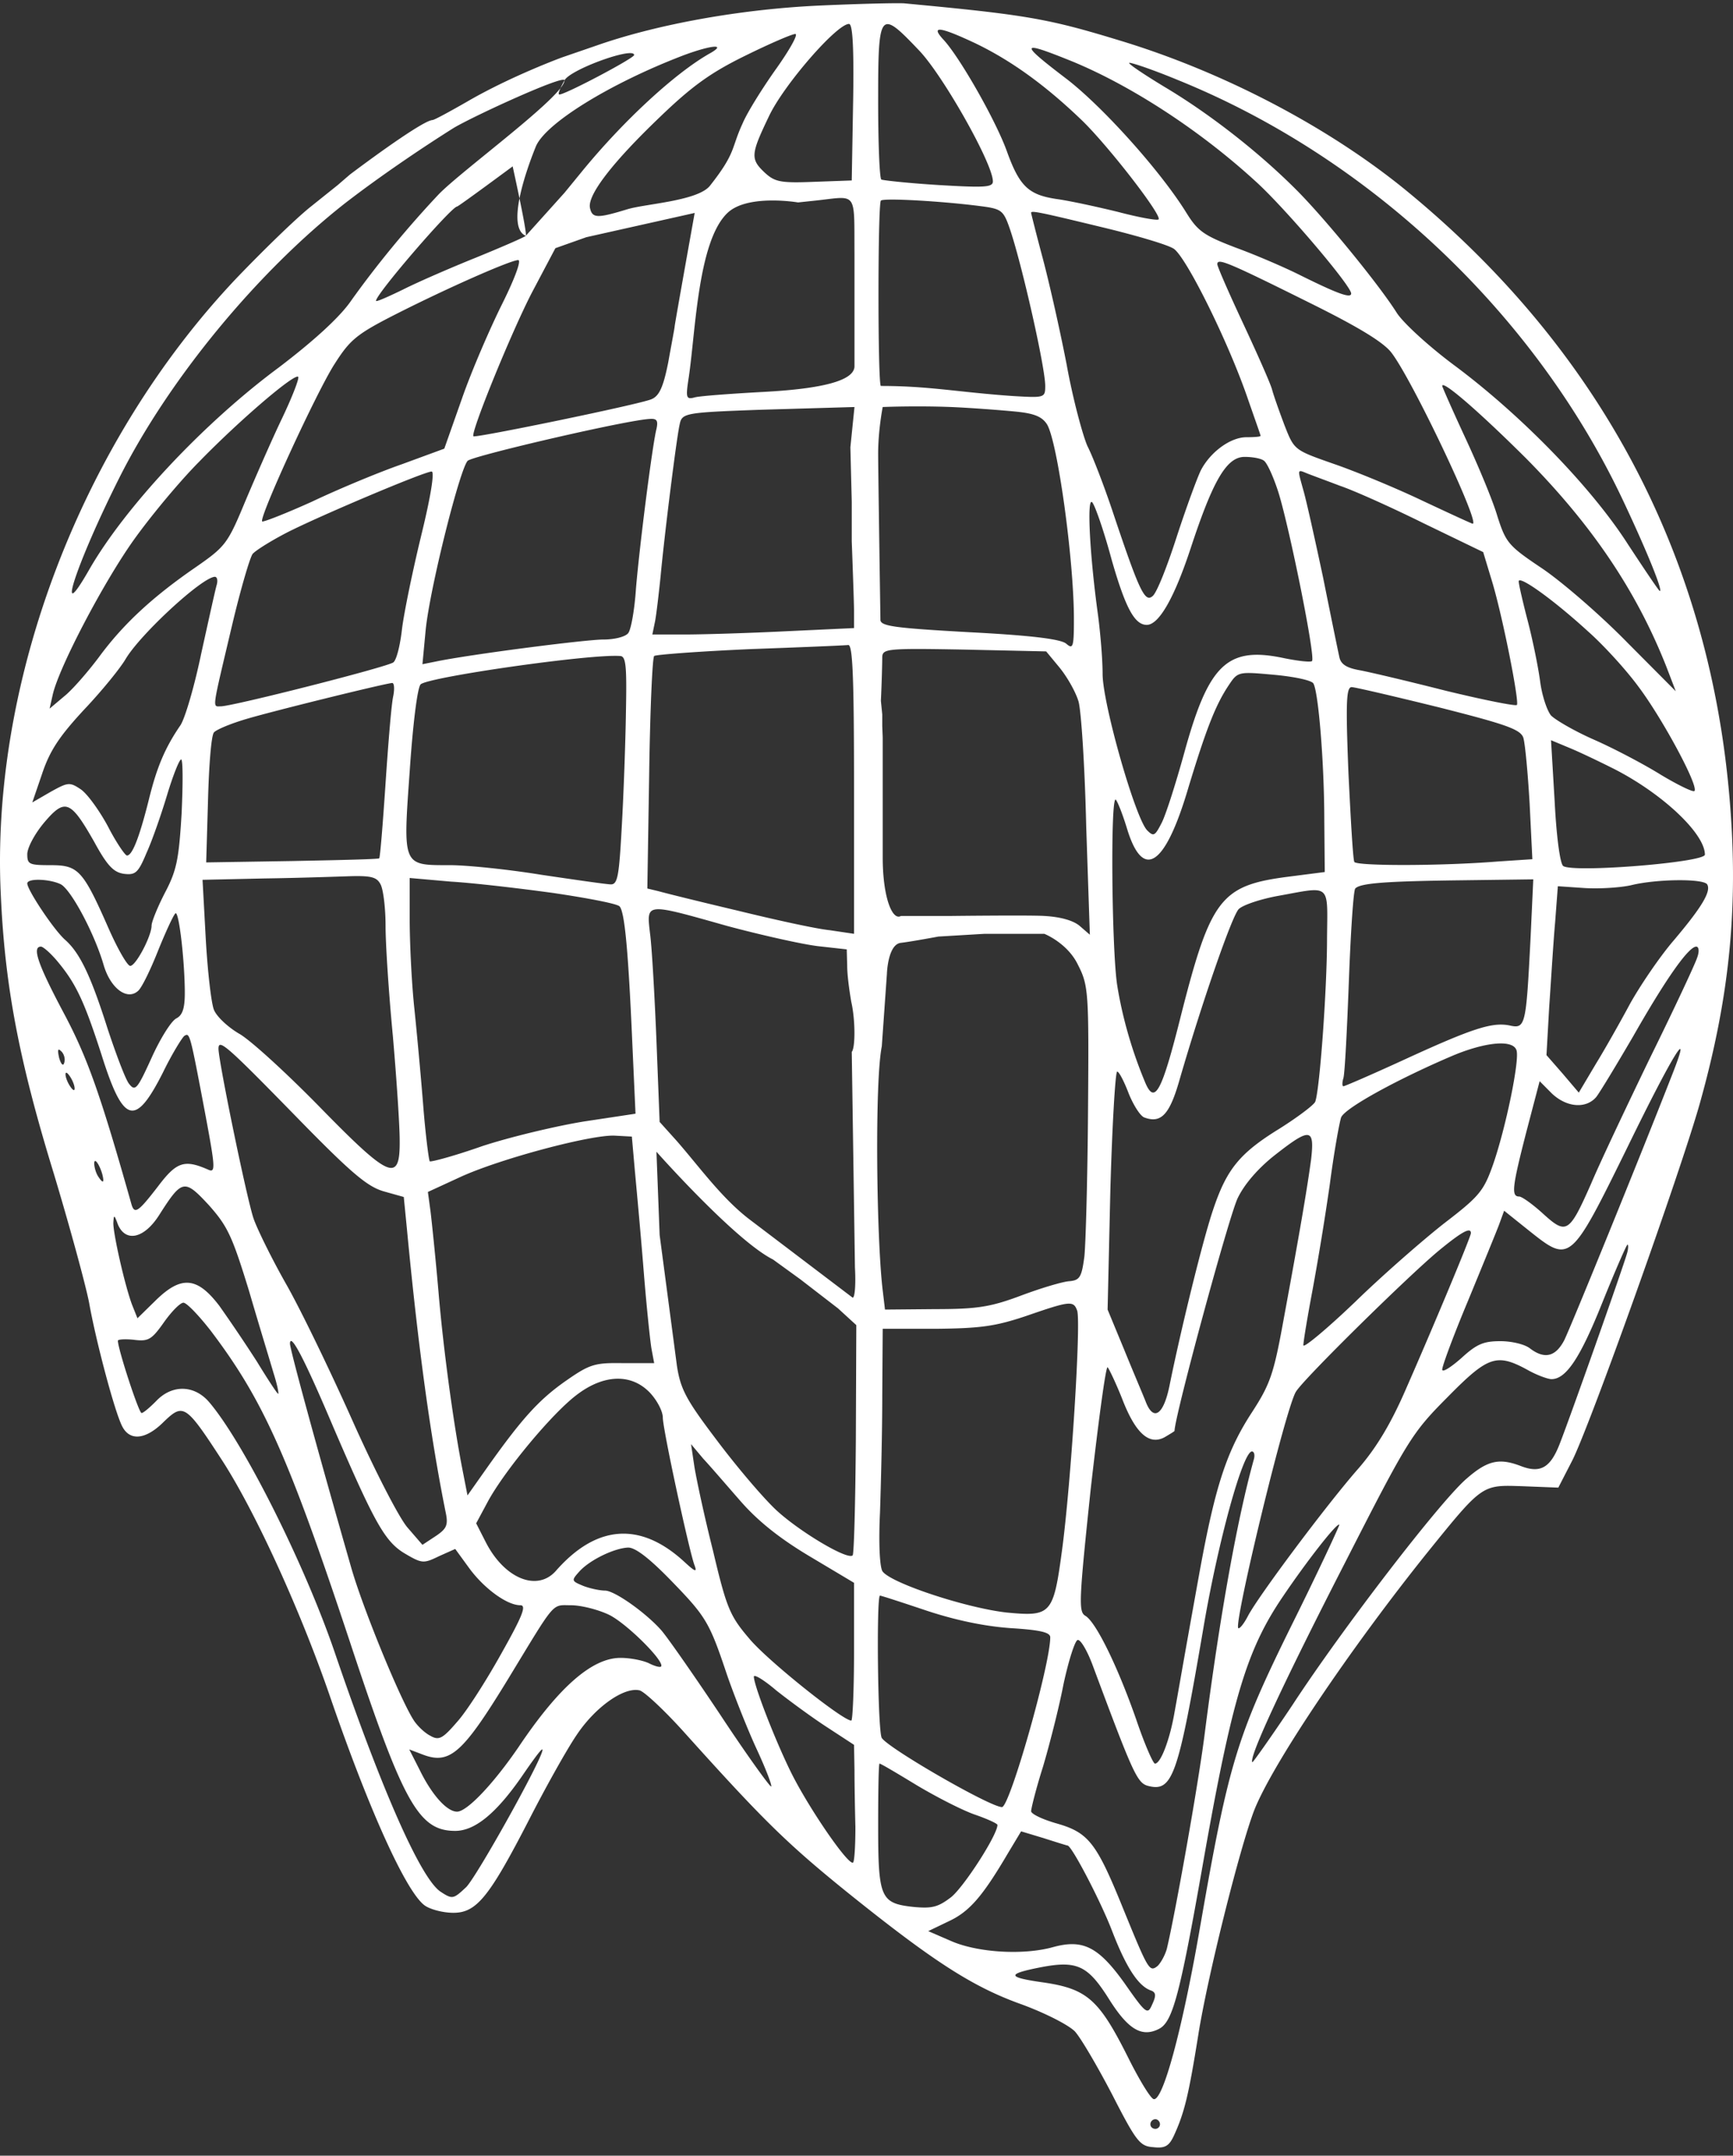 <svg xmlns="http://www.w3.org/2000/svg" fill="none" viewBox="0 0 152 189"><rect x="0" y="0" width="152" height="189" fill="#333333" stroke="none"/><path fill="#fff" d="M71.751.493c-6.748.321-14.015 1.605-19.406 3.491l-3.034 1.044s-4.542 1.661-8.425 3.932c-1.478.843-2.796 1.565-2.955 1.565-.72.04-4.384 2.631-7.238 4.777l-1.068.921-2.356 1.886c-1.317 1.043-4.192 3.852-6.468 6.22C7.184 38.655-.881 59.722.077 78.582c.36 7.905 1.597 14.406 4.632 24.277 1.437 4.775 2.835 9.912 3.114 11.396.6 3.371 2.276 9.671 2.915 10.835.679 1.284 2.077 1.123 3.634-.442 1.717-1.645 1.916-1.525 5.15 3.451 2.916 4.535 6.909 13.242 9.584 21.108 3.394 9.791 6.549 16.693 8.146 17.856.519.362 1.637.642 2.515.642 2.037 0 3.155-1.404 6.629-8.146 1.437-2.808 3.314-6.179 4.193-7.463 1.637-2.448 4.152-4.214 5.51-3.893.44.121 2.276 1.846 4.033 3.812 6.788 7.544 8.864 9.591 14.175 13.885 7.587 6.099 11.02 8.306 15.293 9.831 2.077.762 4.113 1.806 4.672 2.368.52.561 1.997 3.089 3.274 5.537 2.117 4.133 2.436 4.535 3.594 4.615 1.038.12 1.398-.08 1.837-1.043.918-2.007 1.278-3.532 2.116-8.748.799-5.097 3.634-16.413 4.912-19.743 1.597-4.053 8.385-14.125 15.213-22.632 4.871-6.019 4.752-5.899 8.385-5.779l3.075.121 1.198-2.328c1.517-2.929 9.543-25.401 11.22-31.38 2.675-9.55 3.434-17.616 2.556-27.246-1.917-21.188-11.62-39.165-28.51-52.929-6.789-5.497-15.933-10.273-24.957-13.001C91.876 1.617 90 1.296 79.298.293c-.678-.04-4.073.04-7.547.2zm3.075 8.467l-.12 6.862-3.314.12c-2.955.12-3.434 0-4.312-.802-1.278-1.204-1.238-1.605.359-4.936 1.278-2.729 5.95-8.106 7.028-8.106.32 0 .439 2.047.36 6.862zm5.75-4.575c2.076 2.127 6.509 9.952 6.509 11.517 0 .522-.72.562-4.752.321-2.596-.16-4.832-.401-5.031-.481-.16-.12-.28-3.21-.28-6.902 0-7.905.12-8.066 3.554-4.455zm5.031-.561c3.155 1.525 6.19 3.732 9.384 6.821 2.396 2.368 6.948 8.267 6.628 8.588-.12.12-1.677-.16-3.514-.642-1.797-.442-4.192-.963-5.31-1.124-2.556-.361-3.355-1.083-4.472-4.173-.959-2.689-4.113-8.226-5.55-9.791-1.199-1.284-.4-1.204 2.834.32zM68.077 6.03c-1.197 1.685-2.555 3.852-2.954 4.815-1.01 2.183-.54 2.505-2.835 5.417-1.038 1.365-5.71 1.605-7.267 2.087-2.636.802-3.075.802-3.275-.12-.24-1.124 1.997-4.013 6.11-7.946 2.875-2.769 4.512-3.932 7.547-5.417 2.116-1.043 4.072-1.886 4.352-1.886.28 0-.48 1.364-1.677 3.05zm-5.789-1.365c-3.075 1.726-7.667 5.98-11.3 10.434l-1.478 1.805-3.394 3.772c-1.717-.722 0-5.658.879-7.825.838-2.046 6.588-5.577 13.017-8.025 2.396-.883 3.753-1.003 2.276-.16zm31.864.763c5.111 2.127 11.061 5.979 15.932 10.433 2.476 2.207 8.426 9.19 8.426 9.871 0 .442-1.078.08-4.473-1.605-1.357-.682-3.873-1.765-5.63-2.407-2.835-1.084-3.354-1.445-4.392-3.13-2.276-3.652-7.267-9.19-10.422-11.637-4.272-3.25-4.192-3.451.56-1.525zM55.62 4.827c0 .28-6.39 3.652-6.589 3.45-.12-.12.24-.791.48-1.233.518-.963 6.109-2.98 6.109-2.217zm47.636 2.167c16.891 6.822 31.465 20.585 39.172 37.038 2.076 4.414 3.434 7.785 3.154 7.785-.08 0-1.317-1.846-2.795-4.093-3.154-4.936-9.304-11.276-15.173-15.65-2.276-1.686-4.552-3.772-5.111-4.655-1.518-2.408-6.07-7.986-8.585-10.554-3.354-3.41-7.827-6.902-11.82-9.27-1.916-1.163-3.274-2.086-3.034-2.086.28 0 2.156.642 4.192 1.485zm-53.746.05c0 1.364-9.064 7.935-11.06 10.022-2.756 2.93-5.47 6.22-7.747 9.43-1.038 1.445-3.314 3.491-6.269 5.738-6.668 4.936-13.536 12.32-16.65 17.777-3.035 5.297-1.039-.723 2.675-8.106 4.312-8.587 12.059-18.017 19.845-24.117 3.01-2.32 6.64-4.783 9.503-6.58 1.837-1.084 9.703-4.686 9.703-4.164zm25.436 15.279v9.831c-.08 1.204-2.715 1.926-7.986 2.207-2.915.16-5.63.361-6.03.481-.758.201-.798.04-.519-1.765.6-4.039.797-11.93 3.394-14.406 1.763-1.68 6.19-.923 6.19-.923l1.517-.16c3.753-.402 3.394-.923 3.434 4.735zm11.02-4.254c1.877.24 2.037.361 2.596 1.966 1.038 3.01 3.115 12.159 3.115 13.804 0 1.044-.08 1.044-2.835.883-4.857-.338-7.303-.883-11.58-.883-.28 0-.28-15.97 0-16.252.24-.24 5.27.04 8.705.482zm-41.001-3.482s1.311 5.93 1.151 6.09c-.2.16-2.156 1.004-4.312 1.886-2.196.883-5.071 2.127-6.429 2.81-1.318.641-2.396 1.123-2.396 1.002 0-.601 6.589-8.226 7.108-8.266.12 0 4.877-3.522 4.877-3.522zm51.503 5.288c3.035.722 5.91 1.565 6.469 1.926 1.078.682 4.792 8.146 6.509 13.162.598 1.725 1.118 3.17 1.118 3.25 0 .08-.559.12-1.238.12-1.398 0-3.155 1.285-3.993 2.89-.32.642-1.278 3.25-2.117 5.818-.838 2.609-1.756 4.936-2.116 5.217-.679.602-1.158-.401-3.434-7.183-.798-2.408-1.837-5.096-2.276-5.939-.4-.883-1.278-4.093-1.837-7.183-.599-3.09-1.557-7.303-2.116-9.39-.559-2.086-.998-3.852-.998-3.892-.04-.24.719-.08 6.03 1.204zM60.93 18.67s-1.757 9.791-1.757 9.952c0 .12-.279 1.565-.559 3.13-.439 2.207-.798 2.97-1.477 3.25-.998.441-15.413 3.41-15.613 3.25-.28-.28 3.355-9.189 5.151-12.64l2.037-3.852 2.715-.963 9.503-2.127zm-16.89 7.985c-1.078 2.167-2.675 5.859-3.514 8.267l-1.557 4.414-3.714 1.364c-2.076.722-5.63 2.207-7.906 3.29-2.316 1.044-4.272 1.806-4.352 1.726-.32-.28 4.791-11.396 6.349-13.804 1.357-2.127 1.916-2.608 5.39-4.374 4.592-2.327 9.983-4.695 10.702-4.735.319-.04-.24 1.525-1.398 3.852zm70.636-.2c4.473 2.207 6.709 3.571 7.387 4.494 1.837 2.408 7.787 14.968 7.108 14.968-.08 0-2.076-.923-4.472-2.047-2.356-1.123-5.87-2.568-7.747-3.21-3.434-1.204-3.434-1.204-4.272-3.33-.439-1.164-.958-2.609-1.118-3.21-.16-.563-1.318-3.17-2.556-5.82-1.238-2.648-2.236-4.935-2.236-5.136 0-.561.879-.2 7.906 3.29zM24.714 36.728c-.919 1.927-2.356 5.217-3.235 7.304-1.517 3.651-1.717 3.892-4.312 5.698-3.793 2.608-6.389 5.016-8.505 7.905-.998 1.324-2.356 2.89-3.075 3.451L4.35 62.129l.28-1.244c.559-2.407 4.392-9.71 7.028-13.442 1.477-2.087 4.072-5.217 5.83-6.983 3.513-3.611 8.345-7.744 8.664-7.423.12.12-.519 1.765-1.437 3.691zm109.169 3.492c5.75 5.818 9.663 11.596 12.298 18.298l.799 2.087-4.273-4.294c-2.356-2.408-5.71-5.297-7.427-6.46-2.994-2.007-3.194-2.248-3.953-4.615-.399-1.365-1.677-4.414-2.795-6.822-1.118-2.408-2.036-4.495-2.036-4.575 0-.561 3.314 2.328 7.387 6.38zm-44.802-4.134c1.637.16 2.316.442 2.755 1.124.919 1.525 2.356 11.838 2.356 17.094 0 2.448-.08 2.649-.679 2.127-.479-.401-3.074-.722-8.505-1.003-6.468-.361-7.786-.522-7.786-1.084 0 0-.2-13.121-.2-14.566 0-2.087.4-4.093.4-4.093s2.874-.12 5.99 0c1.876.08 4.431.281 5.67.401zm-14.495 3.13l.12 4.776v3.45s.2 5.297.2 6.1v1.525l-5.99.28c-3.274.161-7.267.282-8.824.282h-2.875l.24-1.164c.12-.642.319-2.368.479-3.893.32-3.49 1.397-12.158 1.677-13.362.2-1.003.479-1.043 7.107-1.284l8.226-.24-.36 3.53zm-17.01-1.605c-.36 1.445-1.477 10.193-1.797 14.005-.12 1.846-.439 3.611-.678 3.892-.24.321-1.198.562-2.157.562-1.597 0-11.819 1.324-14.694 1.926l-1.198.24.28-2.968c.36-3.692 3.074-14.447 3.713-14.888.879-.522 14.016-3.571 15.972-3.652.6-.04.719.161.56.883zm53.267 2.77c.28.16.879 1.484 1.318 2.888.998 3.29 3.234 14.366 2.915 14.687-.12.12-1.198 0-2.396-.24-5.031-1.084-6.668.48-8.825 8.346-.758 2.728-1.637 5.497-1.996 6.14-.559 1.083-.679 1.163-1.238.601-1.038-1.043-3.913-11.115-3.913-13.723 0-1.325-.2-3.612-.4-5.137-.718-5.176-.998-10.353-.519-9.911.24.24 1.039 2.528 1.717 5.056 1.198 4.173 1.997 5.698 3.075 5.698s2.436-2.408 3.873-6.782c1.957-5.939 3.155-7.985 4.752-7.945.599 0 1.358.12 1.637.321zM36.933 47c-.76 3.13-1.518 6.822-1.678 8.186-.16 1.405-.479 2.689-.758 2.89-.52.4-14.096 3.852-15.134 3.852-.759 0-.799.481 1.038-7.304.719-3.01 1.518-5.738 1.757-6.059.28-.32 1.637-1.164 3.035-1.886 2.835-1.444 11.939-5.297 12.658-5.337.28-.04-.04 2.087-.919 5.658zm80.578-4.414c1.198.401 4.513 1.886 7.348 3.29l5.23 2.529.679 2.247c.959 3.01 2.516 10.915 2.276 11.155-.12.12-2.915-.441-6.229-1.244-3.314-.842-6.708-1.645-7.587-1.805-1.118-.201-1.637-.522-1.757-1.164-.119-.522-.758-3.652-1.437-7.023-.719-3.37-1.477-6.781-1.717-7.584-.519-1.886-.559-1.846.319-1.484.4.16 1.717.642 2.875 1.083zm-98.507 8.708c-.12.401-.719 3.13-1.358 6.019-.599 2.89-1.437 5.738-1.837 6.3-1.317 1.926-2.036 3.611-2.715 6.34-.838 3.371-1.477 5.056-1.957 5.056-.16 0-.958-1.163-1.677-2.568-.758-1.404-1.836-2.889-2.395-3.25-.959-.642-1.118-.602-2.636.24l-1.597.924.879-2.569c.678-2.006 1.517-3.25 3.673-5.577 1.557-1.646 3.194-3.652 3.674-4.495 1.357-2.207 6.668-7.102 7.786-7.143.2 0 .28.322.16.723zm120.269 4.053c1.318 1.163 3.315 3.33 4.433 4.855 2.116 2.81 5.31 8.748 4.911 9.15-.12.12-1.437-.522-2.915-1.405-1.477-.923-4.073-2.287-5.79-3.05-1.757-.762-3.474-1.765-3.873-2.167-.359-.441-.799-1.765-.958-3.01-.16-1.203-.639-3.57-1.078-5.256-.44-1.686-.799-3.25-.799-3.491 0-.562 2.995 1.565 6.069 4.374zM74.906 69.152v12.72l-2.156-.32c-1.198-.121-4.832-.924-8.106-1.726-3.234-.763-6.31-1.525-6.868-1.686l-.998-.24.16-10.032c.08-5.538.279-10.193.439-10.353.12-.12 3.913-.402 8.385-.602 4.432-.16 8.345-.321 8.625-.361.4-.08.519 2.688.519 12.6zm18.048-10.594c.68.843 1.398 2.127 1.638 2.93.24.802.558 5.737.678 10.954l.32 9.51-.879-.762c-.559-.481-1.677-.803-3.114-.883-1.238-.08-8.1 0-8.1 0H79.02c-.759.442-1.598-1.645-1.598-5.136V64.65l-.04-1v-1.016l-.12-1.188c.08-1.685.12-3.41.12-3.852.04-.722.48-.762 7.188-.642l7.188.16 1.197 1.445zM54.901 62.37c-.04 2.689-.2 7.183-.36 9.992-.239 4.414-.359 5.176-.958 5.176-.36 0-3.114-.4-6.11-.842-2.954-.482-6.548-.843-7.985-.843-4.193 0-4.153.16-3.554-8.226.28-4.173.679-7.344.959-7.624.638-.642 14.933-2.689 17.489-2.488.519 0 .599.842.519 4.855zm60.294-2.448c.44.723.959 6.942.959 12.119l.04 4.414-3.434.441c-5.67.763-6.589 1.967-9.144 11.998-1.757 7.023-2.356 8.066-3.235 5.86-1.118-2.69-1.956-5.619-2.395-8.388-.48-3.13-.6-16.693-.12-16.251.16.16.599 1.284.958 2.448 1.398 4.694 3.354 3.45 5.391-3.451 1.557-5.137 2.395-7.304 3.553-9.03.799-1.203.839-1.203 3.954-.922 1.756.16 3.314.481 3.473.762zm-80.698 1.084c-.16.642-.44 4.093-.68 7.664-.239 3.572-.478 6.541-.558 6.581-.04.08-3.474.16-7.627.24l-7.547.121.16-5.457c.08-3.01.28-5.658.52-5.939.199-.24 1.437-.762 2.794-1.164 2.117-.642 11.86-3.05 12.818-3.17.2-.04.24.482.12 1.124zm91.679 1.003c5.87 1.485 7.148 1.926 7.427 2.648.16.482.4 3.09.559 5.779l.24 4.895-3.035.201c-4.991.401-12.338.401-12.578.04-.12-.2-.319-3.732-.519-7.825-.239-6.06-.2-7.504.28-7.504.279 0 3.713.803 7.626 1.766zm15.413 5.417c4.233 2.167 7.946 5.658 7.946 7.504 0 .682-11.499 1.605-12.418 1.003-.279-.16-.599-2.528-.759-5.658l-.319-5.377 1.637.682c.879.362 2.636 1.204 3.913 1.846zM15.929 71.32c-.24 4.052-.44 5.016-1.477 6.982-.64 1.244-1.158 2.528-1.158 2.849 0 .923-1.398 3.571-1.877 3.531-.24 0-1.078-1.444-1.877-3.25-2.276-5.177-2.675-5.578-5.11-5.578-1.877 0-2.037-.08-2.037-.963 0-.562.639-1.766 1.477-2.769 1.837-2.167 2.316-1.966 4.393 1.686 1.158 2.126 1.717 2.688 2.635 2.808.998.12 1.238-.12 1.957-1.845.479-1.044 1.277-3.331 1.796-5.056.52-1.726 1.079-3.13 1.238-3.13.16 0 .16 2.126.04 4.735zm17.45 6.22c.24.44.439 2.086.439 3.651 0 1.605.28 5.899.639 9.63.32 3.692.599 7.826.599 9.15.04 3.772-.839 3.411-7.068-2.97-2.915-2.97-6.07-5.858-7.028-6.38-.958-.562-1.956-1.485-2.196-2.087-.24-.602-.559-3.41-.719-6.26l-.28-5.136 5.431-.12c2.955-.04 6.39-.16 7.587-.2 1.757-.041 2.276.08 2.596.721zm-28.031 0c.918.521 2.954 4.333 3.753 7.102.599 2.006 2.036 3.09 2.995 2.247.32-.24 1.118-1.886 1.797-3.611.718-1.766 1.397-3.21 1.517-3.21.32 0 .799 4.373.799 6.982 0 1.364-.2 1.966-.759 2.247-.44.24-1.398 1.765-2.156 3.45-1.278 2.81-1.438 2.97-1.997 2.248-.32-.442-1.118-2.568-1.837-4.735-1.477-4.655-2.435-6.701-3.753-7.865-.998-.883-3.314-4.374-3.314-4.936 0-.481 1.996-.401 2.955.08zm43.244.762c2.955.441 5.51.923 5.75 1.163.44.482.759 3.732 1.118 11.999l.28 6.18-4.513.681c-2.475.402-6.508 1.365-8.944 2.167-2.396.843-4.472 1.405-4.592 1.325-.08-.121-.36-2.248-.559-4.735-.2-2.529-.559-6.461-.799-8.748-.24-2.287-.399-5.779-.399-7.745v-3.611l3.634.32c2.036.121 6.11.603 9.024 1.004zm85.65 3.972c-.399 7.745-.439 7.946-1.877 7.625-1.517-.281-3.194.24-9.383 3.09-2.715 1.243-5.031 2.247-5.151 2.247-.12 0-.12-.321 0-.723.12-.4.319-4.253.479-8.547.16-4.294.399-7.905.559-8.066.439-.481 2.755-.642 9.424-.722l6.189-.08-.24 5.176zm15.493-4.735c.359.602-.439 1.967-2.955 4.936-1.238 1.445-2.915 3.933-3.793 5.498-.839 1.565-2.196 3.972-3.035 5.337l-1.477 2.487-1.398-1.645-1.437-1.645.239-4.213c.16-2.328.36-5.658.519-7.424l.24-3.17 2.356.16c1.318.08 3.114-.04 4.033-.24 2.236-.562 6.389-.602 6.708-.08zm-33.342 4.735c0 4.415-.639 13.283-1.038 14.326-.12.28-1.557 1.364-3.154 2.368-3.514 2.166-4.632 3.571-5.83 7.182-.879 2.609-2.795 10.394-3.793 15.329-.52 2.568-1.398 3.17-2.077 1.445-.199-.522-1.078-2.568-1.877-4.535l-1.477-3.571.24-10.433c.16-5.738.439-10.433.599-10.433.16 0 .599.842.998 1.886.4 1.003.998 1.966 1.357 2.126 1.478.562 2.237-.2 3.115-3.29 1.917-6.621 4.592-14.366 5.191-14.968.359-.36 1.917-.882 3.474-1.163 4.672-.843 4.312-1.164 4.272 3.731zM63.805 81.19c2.995.803 6.589 1.605 7.946 1.766l2.516.28.04 1.445c0 .843.2 2.247.36 3.17.359 1.565.359 4.013.04 4.374l.279 18.9c.08 1.445 0 2.649-.2 2.649l-9.128-6.924c-2.395-1.862-4.295-4.515-6.285-6.8l-1.517-1.685-.28-7.143c-.16-3.933-.399-8.146-.559-9.35-.32-2.769-.479-2.728 6.788-.682zm30.747 3.41c.918 1.807.958 2.368.878 12.681-.04 5.939-.2 11.718-.32 12.881-.239 1.806-.399 2.087-1.317 2.167-.599.04-2.476.602-4.193 1.244-2.675 1.003-3.833 1.204-7.547 1.204l-4.432.04-.2-1.685c-.55-4.551-.706-18.312-.08-21.388l.448-6.35s.072-2.61 1.23-2.73c.998-.121 3.289-.551 3.289-.551l4.043-.24h5.246s2.036.802 2.955 2.728zm-89.484-.28c1.597 1.926 2.316 3.45 3.833 8.146 1.917 6.1 2.955 6.38 5.391 1.565.799-1.645 1.677-3.05 1.877-3.21.479-.281.479-.321 1.837 6.862.838 4.494.918 5.136.319 4.895-2.156-.963-2.835-.722-4.472 1.445-1.797 2.327-2.077 2.488-2.356 1.444-2.755-9.75-3.873-12.84-5.95-16.733-2.236-4.213-2.755-5.738-1.956-5.738.2 0 .878.602 1.477 1.324zm143.789-.361c-.16.522-1.997 4.454-4.113 8.748-2.077 4.293-4.432 9.269-5.191 11.075-1.917 4.334-2.156 4.494-4.193 2.648-.918-.842-1.877-1.525-2.116-1.525-.719 0-.599-.882.639-5.698l1.158-4.414 1.078 1.084c1.278 1.204 2.955 1.364 3.873.32.32-.4 1.797-2.848 3.274-5.376 2.835-4.976 4.832-7.825 5.511-7.825.239 0 .279.441.08.963zM26.271 98.204c4.632 4.735 5.99 5.859 7.427 6.26l1.717.482.28 2.849c.958 10.072 2.036 18.057 3.394 24.799.24 1.123.08 1.444-.879 2.086l-1.158.763-1.318-1.525c-.758-.883-2.914-5.096-4.831-9.39-1.917-4.294-4.512-9.671-5.79-11.918-1.278-2.247-2.555-4.855-2.875-5.778-.599-1.766-3.075-13.804-3.075-14.888 0-.923.72-.28 7.108 6.26zm106.733-6.14c.32.803-.958 6.943-2.076 10.113-.799 2.247-1.198 2.728-4.233 5.056-1.797 1.404-5.35 4.494-7.826 6.902-2.516 2.408-4.552 4.093-4.552 3.812 0-.321.359-2.488.799-4.815a250.717 250.717 0 001.517-9.27c.359-2.769.838-5.417.998-5.899.36-.842 5.071-3.41 9.903-5.457 2.835-1.164 5.151-1.364 5.47-.441zM5.627 93.189c-.08.321-.28.12-.44-.441-.159-.722-.119-.883.2-.562.24.24.36.682.24 1.003zm141.033 1.043c-2.835 7.264-8.904 22.151-9.463 23.275-.759 1.444-1.717 1.685-2.995.722-.439-.361-1.597-.642-2.595-.642-1.478 0-2.077.241-3.434 1.485-.959.842-1.677 1.284-1.677 1.003 0-.321.998-3.01 2.276-6.06 1.238-3.009 2.475-6.019 2.715-6.661l.439-1.204 2.156 1.726c3.634 2.889 3.634 2.929 8.665-7.303 4.033-8.267 5.75-10.995 3.913-6.34zM6.546 95.435c0 .241-.16.16-.4-.2-.24-.361-.4-.803-.4-1.044 0-.24.16-.16.4.201.24.361.4.803.4 1.043zM55.7 102.82c.16 1.725.519 5.618.758 8.627.24 3.01.56 6.06.679 6.782l.24 1.284H54.66c-2.475-.04-2.915.08-4.99 1.525-2.357 1.645-3.834 3.25-6.909 7.584l-1.757 2.488-.439-2.247c-.759-3.853-1.677-10.474-2.116-15.73-.24-2.769-.56-5.859-.68-6.862l-.239-1.766 2.875-1.324c3.514-1.605 11.54-3.732 13.537-3.612l1.477.08.28 3.171zm59.296-1.164c-.32 2.328-.839 5.538-2.436 14.165-.838 4.615-1.158 5.538-2.715 7.946-2.236 3.41-3.235 6.46-4.592 13.844-1.597 8.828-1.797 10.112-2.236 12.519-.4 2.328-1.198 4.495-1.717 4.495-.16 0-.919-1.726-1.637-3.852-1.638-4.695-3.554-8.588-4.472-9.109-.6-.362-.56-1.285.479-11.156.678-5.939 1.317-10.714 1.477-10.634.12.121.719 1.364 1.278 2.769 1.158 3.01 2.356 4.093 3.713 3.371.479-.281.879-.522.879-.562.04-1.405 4.831-19.021 5.55-20.425.599-1.244 1.837-2.649 3.274-3.772 3.075-2.408 3.474-2.368 3.155.401zM9.061 103.461c0 .241-.16.12-.4-.241-.239-.321-.398-.883-.398-1.244.04-.682.758.682.798 1.485zm12.778 9.711c.878 3.009 1.877 6.26 2.156 7.223.32 1.003.48 1.806.4 1.806-.08 0-.92-1.285-1.877-2.85a141.56 141.56 0 00-3.275-4.855c-1.956-2.568-3.354-2.689-5.63-.441l-1.557 1.524-.48-1.203c-.638-1.726-1.636-6.14-1.636-7.143.04-.763.08-.763.399.12.679 1.605 2.316 1.244 3.633-.842 1.997-3.13 2.197-3.17 4.353-.843 1.637 1.846 2.036 2.688 3.514 7.504zm107.172-5.056c0 .321-3.274 8.146-5.67 13.603-1.317 3.05-2.595 5.177-4.153 6.982-2.795 3.17-8.904 11.356-9.742 13.002-.36.682-.719 1.123-.839 1.043-.399-.441 4.193-19.462 5.071-20.746.719-1.164 9.983-10.273 12.578-12.4 1.957-1.605 2.755-2.046 2.755-1.484zm13.696 1.765c-.399 1.405-5.231 15.048-5.949 16.814-.799 2.006-1.677 2.488-3.354 1.846-1.877-.723-2.915-.522-4.752 1.083-2.276 1.926-10.941 13.202-15.293 19.863-1.877 2.809-3.474 5.057-3.514 5.016-.36-.361 2.795-7.102 8.106-17.455 5.51-10.795 5.869-11.396 8.984-14.526 3.554-3.612 4.312-3.893 6.988-2.448.838.481 1.836.842 2.156.842 1.278 0 2.516-1.845 4.472-6.741 1.118-2.769 2.116-5.056 2.196-5.056.08 0 .08.361-.04.762zm-124.262 6.742c4.632 6.099 6.828 10.995 12.298 27.487 4.632 14.005 5.99 16.413 9.184 16.413 1.717 0 3.594-1.525 5.87-4.816.878-1.284 1.637-2.327 1.757-2.327.479 0-5.67 11.075-6.669 12.078-1.118 1.044-1.197 1.084-2.236.402-1.717-1.124-5.11-8.748-9.263-20.907-2.636-7.745-7.947-18.338-10.981-21.95-1.318-1.605-3.314-1.645-4.712-.16-.559.561-1.118 1.043-1.278 1.043-.24 0-2.076-5.618-2.076-6.34 0-.121.639-.161 1.397-.081 1.278.161 1.558 0 2.636-1.524.679-.963 1.437-1.726 1.717-1.726s1.318 1.084 2.356 2.408zm76.027-1.726c.36.923-.52 15.008-1.318 20.987-.759 5.658-.958 5.859-4.831 5.498-3.634-.402-10.382-2.649-10.941-3.652-.24-.482-.32-2.608-.2-5.096.08-2.368.2-6.982.2-10.233l.04-5.899h4.711c3.953-.04 5.231-.24 7.867-1.123 3.833-1.324 4.152-1.365 4.472-.482zm-26.673-4.471l2.405 1.743 3.303 2.548 1.599 1.464-.04 9.992c-.04 5.498-.16 10.072-.28 10.193-.44.441-4.672-2.087-6.708-3.973-1.158-1.083-3.474-3.812-5.191-6.099-2.675-3.532-3.194-4.455-3.514-6.541l-1.517-11.473-.28-7.301s6.897 7.78 10.223 9.447zm-38.613 14.583c3.713 8.628 4.592 10.193 6.389 11.236 1.437.843 1.597.843 2.915.201l1.437-.642 1.198 1.645c1.278 1.766 3.314 3.291 4.512 3.291.56 0 .2.923-1.677 4.253-1.318 2.368-3.035 5.056-3.873 5.979-1.278 1.485-1.597 1.645-2.356 1.204-.48-.241-1.158-.883-1.477-1.404-1.198-1.886-4.473-9.872-5.47-13.403-3.075-10.714-5.391-19.221-5.351-19.582.04-.964 1.237 1.284 3.753 7.222zm27.831-2.889c.6.642 1.118 1.605 1.118 2.167 0 1.003 2.236 11.356 2.756 12.881.279.723.12.682-.919-.281-3.833-3.491-7.666-3.21-11.22.843-1.637 1.846-4.512.682-6.15-2.528l-.838-1.645 1.078-2.007c1.517-2.728 5.55-7.584 7.707-9.229 2.395-1.846 4.831-1.926 6.468-.201zm7.986 9.551c1.518 1.725 3.434 3.25 6.07 4.815l3.833 2.287v6.019c0 3.331-.12 6.06-.24 6.06-.758 0-7.387-5.297-8.944-7.183-1.717-2.006-1.996-2.689-3.194-7.745-.76-3.009-1.478-6.38-1.637-7.423l-.28-1.886 1.078 1.284c.639.682 2.116 2.407 3.314 3.772zm44.962-3.692c-1.438 5.176-2.955 13.563-4.273 23.796-.519 4.293-2.635 16.131-3.354 19.101-.16.561-.519 1.203-.799 1.484-.718.562-.798.442-2.994-4.935-2.356-5.819-3.035-6.742-5.83-7.544-1.278-.362-2.276-.843-2.276-1.084 0-.241.439-2.006 1.038-3.892.559-1.886 1.397-5.137 1.797-7.223.44-2.047.998-3.812 1.238-3.893.24-.08.798.843 1.277 2.087 3.634 9.751 3.954 10.473 4.952 10.714 2.116.522 2.595-.923 4.791-13.764 1.278-7.584 3.474-15.569 4.273-15.569.2 0 .279.321.16.722zm3.354 14.446c-4.832 9.791-5.551 12.119-8.026 26.324-1.597 9.269-3.314 15.529-4.113 15.288-.28-.08-1.278-1.725-2.236-3.651-2.556-5.096-3.594-6.019-7.467-6.581-3.115-.442-3.194-.722-.4-1.284 3.395-.682 4.313-.241 6.23 2.809 1.677 2.648 2.875 3.33 4.392 2.528 1.158-.642 1.797-3.01 3.793-14.366 2.556-14.526 3.834-18.82 7.028-23.515 2.116-3.13 4.752-6.501 4.951-6.3.04.04-1.796 4.013-4.152 8.748zm-54.505-3.892c3.115 3.21 3.394 3.651 4.951 8.306.64 1.846 1.797 4.775 2.596 6.501.798 1.725 1.358 3.17 1.278 3.29-.08.08-2.117-2.729-4.472-6.3-2.356-3.531-4.712-6.902-5.191-7.424-1.358-1.524-4.073-3.451-4.912-3.451-.4 0-1.238-.16-1.877-.401-1.078-.441-1.078-.481-.399-1.244.919-1.043 3.115-2.086 4.313-2.127.639 0 1.876.964 3.713 2.85zm22.48 2.688c2.556.843 5.072 1.364 7.348 1.525 2.556.16 3.474.361 3.474.803 0 2.407-3.554 14.887-4.233 14.887-1.038 0-9.942-5.136-10.541-6.059-.36-.482-.48-12.48-.16-12.48.12 0 1.956.602 4.113 1.324zm-27.95.321c1.517.682 5.03 4.173 4.632 4.575-.12.08-.56-.04-1.039-.281-.479-.241-1.597-.482-2.515-.482-2.476 0-5.39 2.528-8.945 7.825-2.196 3.21-4.512 5.658-5.39 5.658-.879 0-2.196-1.444-3.274-3.651l-.919-1.806 1.158.441c2.396.923 3.514-.08 7.467-6.541 4.273-7.022 3.833-6.54 5.55-6.54.879 0 2.316.361 3.275.802zm19.166 9.872l2.396 1.565.04 2.207c0 1.203.04 3.491.08 5.016 0 1.565-.08 2.969-.2 3.089-.36.362-3.793-4.614-5.39-7.784-1.438-2.89-3.315-7.745-3.315-8.507 0-.241.879.28 1.957 1.203 1.118.883 3.075 2.328 4.432 3.211zm7.946 5.136c1.757 1.043 4.033 2.207 5.111 2.568 1.039.361 1.917.763 1.917.883 0 .883-2.955 5.457-4.073 6.34-1.158.883-1.677 1.003-3.354.843-2.835-.321-3.035-.803-3.035-7.143 0-2.969.04-5.417.12-5.417.12 0 1.597.883 3.314 1.926zm13.177 5.257c.36 0 2.915 4.895 3.913 7.504 1.238 3.21 2.316 4.855 3.434 5.216.4.161.44.442.08 1.204-.399.923-.519.883-2.396-1.806-2.316-3.25-3.673-3.932-6.309-3.21-2.595.722-6.588.482-8.904-.522l-2.036-.882 1.836-.883c1.797-.843 2.955-2.207 5.151-5.939l1.158-1.926 1.997.602c1.118.361 2.036.642 2.076.642zm8.106 24.437c0 .241-.2.402-.399.402-.24 0-.44-.161-.44-.402 0-.24.2-.441.44-.441.199 0 .399.201.399.441z"/></svg>
